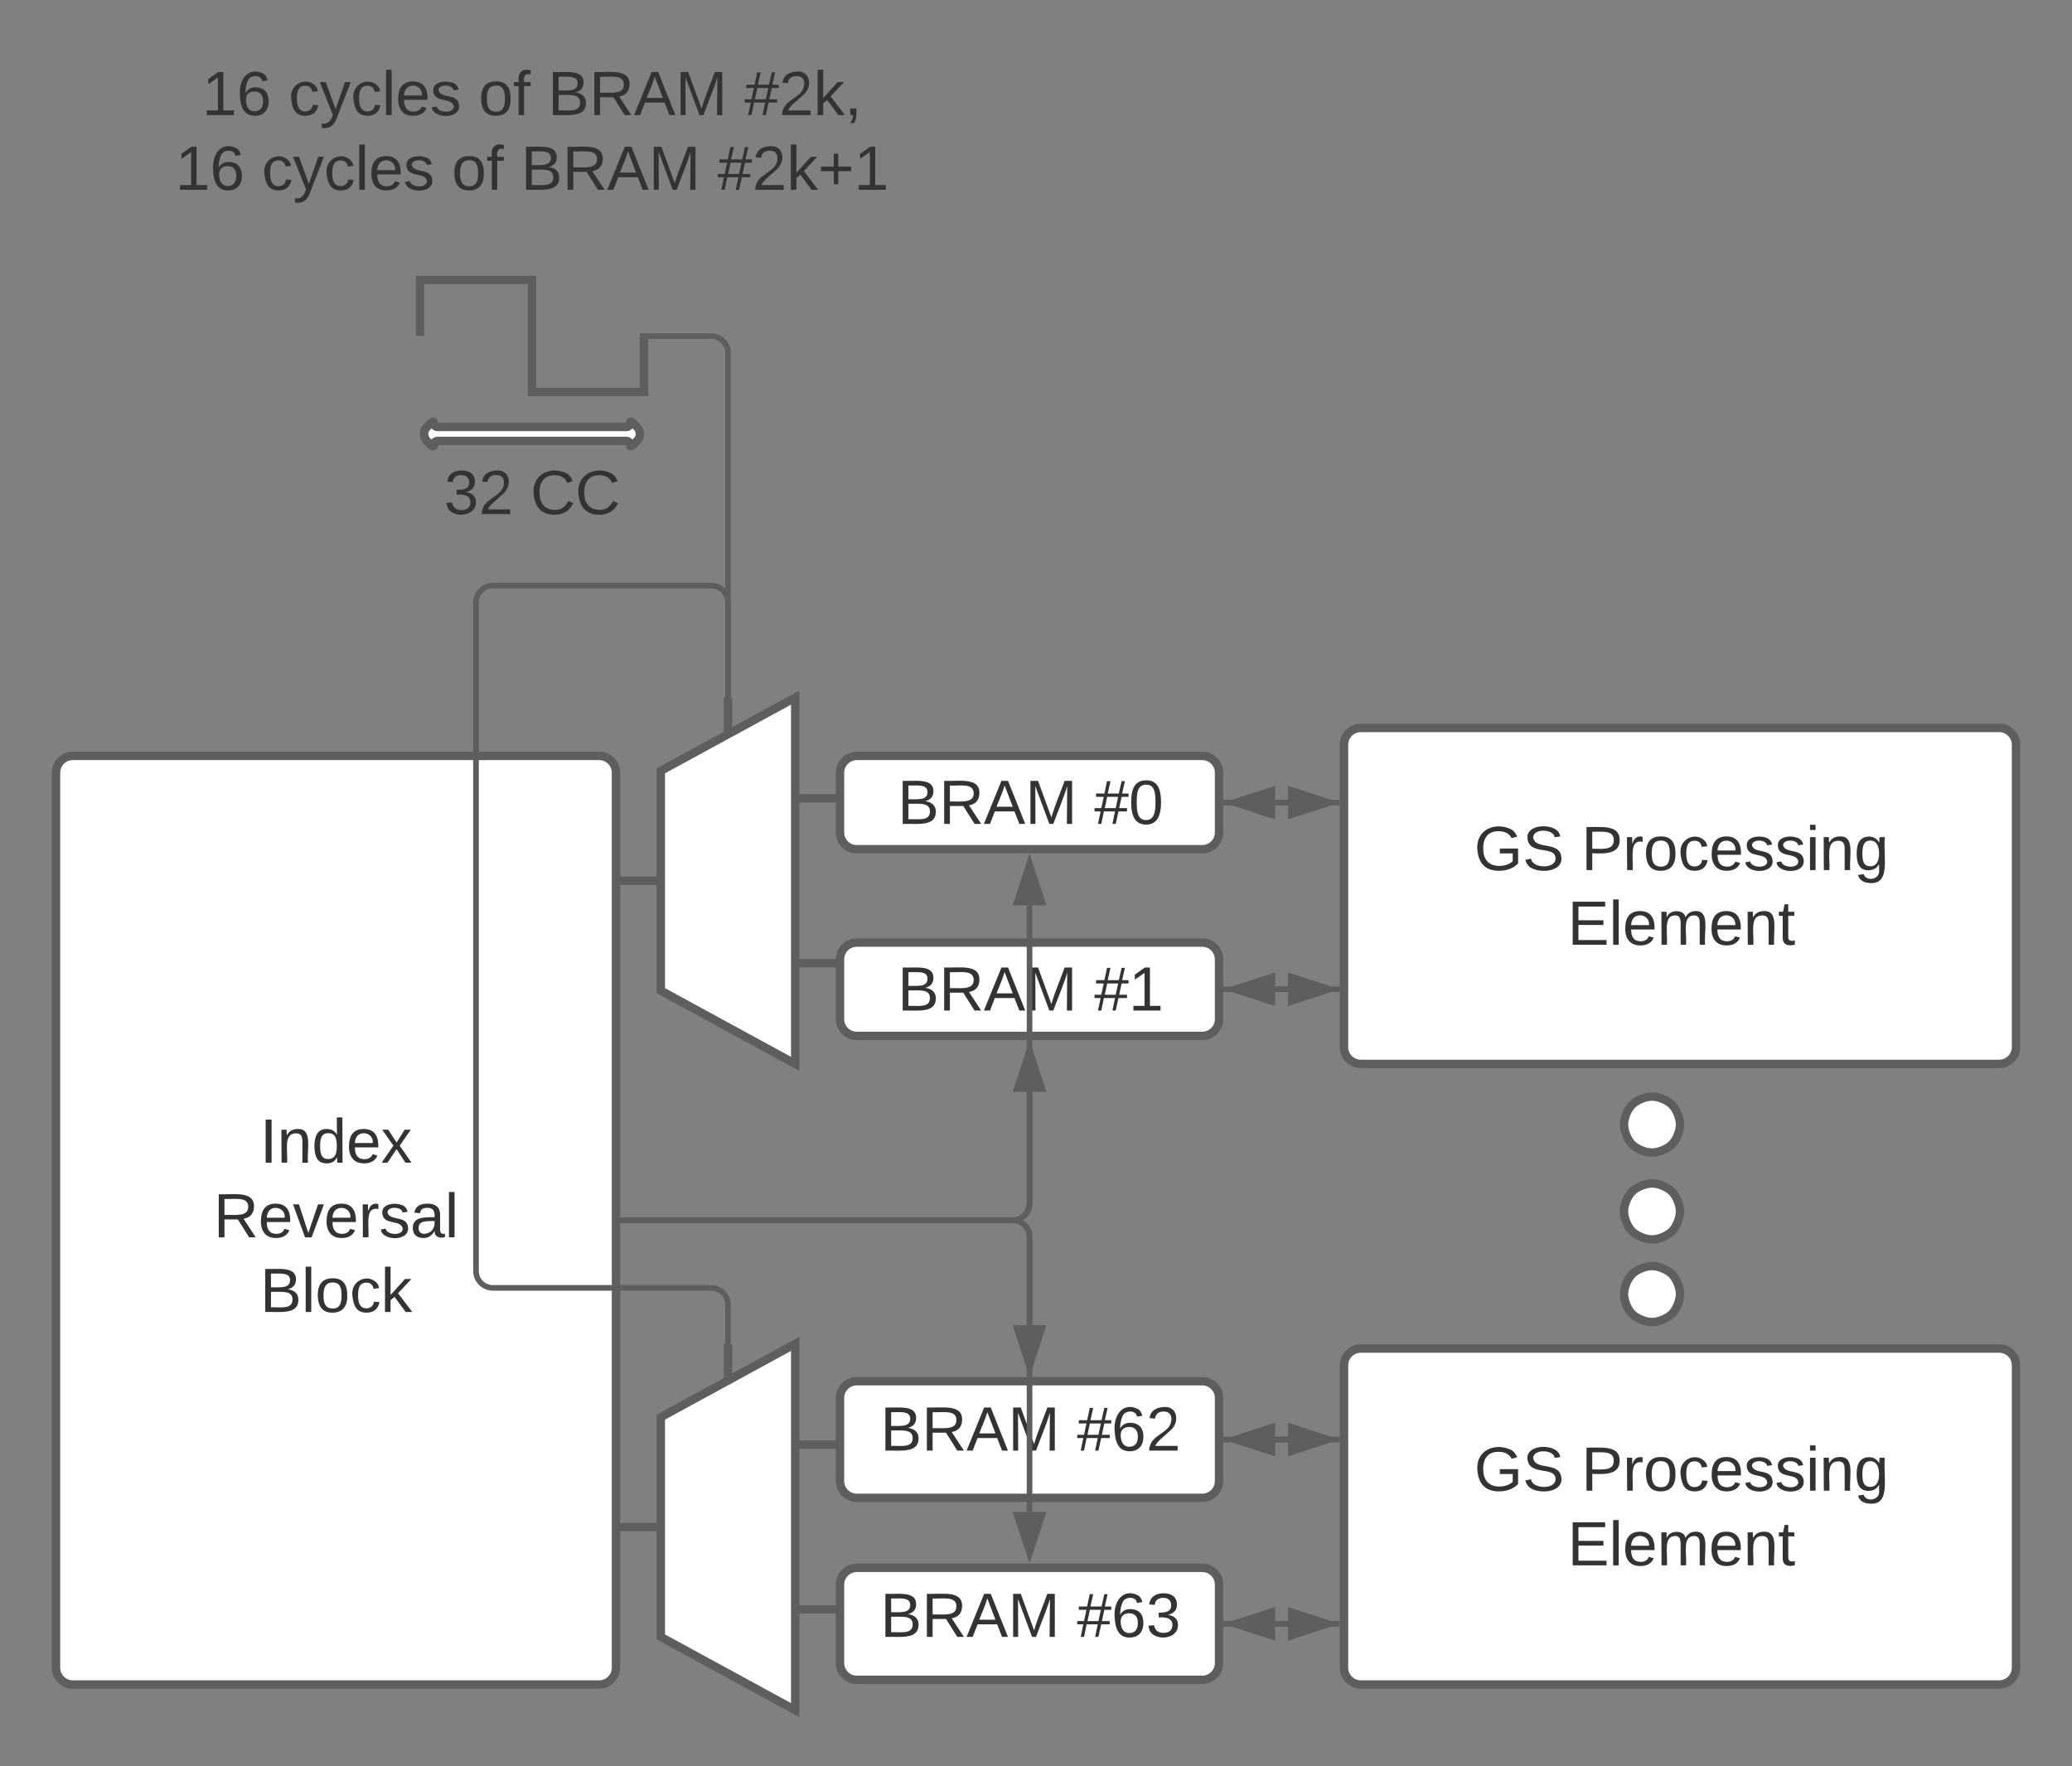 <svg xmlns="http://www.w3.org/2000/svg" xmlns:xlink="http://www.w3.org/1999/xlink" xmlns:lucid="lucid" width="740" height="630.83"><rect width="100%" height="100%" fill="#808080" stroke="none"/><g transform="translate(-420 -280)" lucid:page-tab-id="0_0"><path d="M490 429.17h240v60H490z" fill="none"/><use xlink:href="#a" transform="matrix(1,0,0,1,490,429.167) translate(88.58 34.444)"/><use xlink:href="#b" transform="matrix(1,0,0,1,490,429.167) translate(119.444 34.444)"/><path d="M480 300h260v60H480z" fill="none"/><use xlink:href="#c" transform="matrix(1,0,0,1,480,300) translate(12.191 21.111)"/><use xlink:href="#d" transform="matrix(1,0,0,1,480,300) translate(43.056 21.111)"/><use xlink:href="#e" transform="matrix(1,0,0,1,480,300) translate(110.895 21.111)"/><use xlink:href="#f" transform="matrix(1,0,0,1,480,300) translate(135.586 21.111)"/><use xlink:href="#g" transform="matrix(1,0,0,1,480,300) translate(205.833 21.111)"/><use xlink:href="#h" transform="matrix(1,0,0,1,480,300) translate(2.623 47.778)"/><use xlink:href="#d" transform="matrix(1,0,0,1,480,300) translate(33.488 47.778)"/><use xlink:href="#e" transform="matrix(1,0,0,1,480,300) translate(101.327 47.778)"/><use xlink:href="#f" transform="matrix(1,0,0,1,480,300) translate(126.019 47.778)"/><use xlink:href="#i" transform="matrix(1,0,0,1,480,300) translate(196.265 47.778)"/><path d="M720 556c0-3.3 2.7-6 6-6h123.38c3.32 0 6 2.7 6 6v21.33c0 3.32-2.68 6-6 6H726c-3.3 0-6-2.68-6-6z" stroke="#5e5e5e" stroke-width="3" fill="#fff"/><use xlink:href="#j" transform="matrix(1,0,0,1,725,555) translate(15.531 19.278)"/><use xlink:href="#k" transform="matrix(1,0,0,1,725,555) translate(85.778 19.278)"/><path d="M720 622.67c0-3.32 2.7-6 6-6h123.38c3.32 0 6 2.68 6 6V644c0 3.3-2.68 6-6 6H726c-3.3 0-6-2.7-6-6z" stroke="#5e5e5e" stroke-width="3" fill="#fff"/><use xlink:href="#j" transform="matrix(1,0,0,1,725,621.667) translate(15.531 19.278)"/><use xlink:href="#l" transform="matrix(1,0,0,1,725,621.667) translate(85.778 19.278)"/><path d="M720 779.33c0-3.3 2.7-6 6-6h123.38c3.32 0 6 2.7 6 6V809c0 3.3-2.68 6-6 6H726c-3.3 0-6-2.7-6-6z" stroke="#5e5e5e" stroke-width="3" fill="#fff"/><use xlink:href="#j" transform="matrix(1,0,0,1,725,778.333) translate(9.358 19.778)"/><use xlink:href="#m" transform="matrix(1,0,0,1,725,778.333) translate(79.605 19.778)"/><path d="M900 546c0-3.3 2.7-6 6-6h228c3.3 0 6 2.7 6 6v108c0 3.3-2.7 6-6 6H906c-3.3 0-6-2.7-6-6z" stroke="#5e5e5e" stroke-width="3" fill="#fff"/><use xlink:href="#n" transform="matrix(1,0,0,1,912,552) translate(34.488 38.778)"/><use xlink:href="#o" transform="matrix(1,0,0,1,912,552) translate(72.759 38.778)"/><use xlink:href="#p" transform="matrix(1,0,0,1,912,552) translate(67.821 65.444)"/><path d="M857.88 566.67H880" stroke="#5e5e5e" stroke-width="2" fill="none"/><path d="M857.9 567.67h-1.02v-2h1.03z" fill="#5e5e5e"/><path d="M895.26 566.67L881 571.3v-9.27z" stroke="#5e5e5e" stroke-width="2" fill="#5e5e5e"/><path d="M857.88 633.33H880" stroke="#5e5e5e" stroke-width="2" fill="none"/><path d="M857.9 634.33h-1.02v-2h1.03z" fill="#5e5e5e"/><path d="M895.26 633.33L881 637.97v-9.27z" stroke="#5e5e5e" stroke-width="2" fill="#5e5e5e"/><path d="M897.5 566.67h-22.1" stroke="#5e5e5e" stroke-width="2" fill="none"/><path d="M898.5 567.67h-1.03v-2h1.03z" fill="#5e5e5e"/><path d="M860.12 566.67l14.27-4.64v9.27z" stroke="#5e5e5e" stroke-width="2" fill="#5e5e5e"/><path d="M897.5 633.33h-22.1" stroke="#5e5e5e" stroke-width="2" fill="none"/><path d="M898.5 634.33h-1.03v-2h1.03z" fill="#5e5e5e"/><path d="M860.12 633.33l14.27-4.63v9.27z" stroke="#5e5e5e" stroke-width="2" fill="#5e5e5e"/><path d="M720 846c0-3.3 2.7-6 6-6h123.38c3.32 0 6 2.7 6 6v28c0 3.3-2.68 6-6 6H726c-3.3 0-6-2.7-6-6z" stroke="#5e5e5e" stroke-width="3" fill="#fff"/><use xlink:href="#j" transform="matrix(1,0,0,1,725,845) translate(9.358 19.653)"/><use xlink:href="#q" transform="matrix(1,0,0,1,725,845) translate(79.605 19.653)"/><path d="M900 767.67c0-3.32 2.7-6 6-6h228c3.3 0 6 2.68 6 6v108c0 3.3-2.7 6-6 6H906c-3.3 0-6-2.7-6-6z" stroke="#5e5e5e" stroke-width="3" fill="#fff"/><use xlink:href="#n" transform="matrix(1,0,0,1,912,773.667) translate(34.488 38.778)"/><use xlink:href="#o" transform="matrix(1,0,0,1,912,773.667) translate(72.759 38.778)"/><use xlink:href="#p" transform="matrix(1,0,0,1,912,773.667) translate(67.821 65.444)"/><path d="M857.88 794.17H880" stroke="#5e5e5e" stroke-width="2" fill="none"/><path d="M857.9 795.17h-1.02v-2h1.03z" fill="#5e5e5e"/><path d="M895.26 794.17L881 798.8v-9.27z" stroke="#5e5e5e" stroke-width="2" fill="#5e5e5e"/><path d="M897.5 794.17h-22.1" stroke="#5e5e5e" stroke-width="2" fill="none"/><path d="M898.5 795.17h-1.03v-2h1.03z" fill="#5e5e5e"/><path d="M860.12 794.17l14.27-4.64v9.27z" stroke="#5e5e5e" stroke-width="2" fill="#5e5e5e"/><path d="M857.88 860H880" stroke="#5e5e5e" stroke-width="2" fill="none"/><path d="M857.9 861h-1.02v-2h1.03z" fill="#5e5e5e"/><path d="M895.26 860L881 864.64v-9.28z" stroke="#5e5e5e" stroke-width="2" fill="#5e5e5e"/><path d="M897.5 860h-22.1" stroke="#5e5e5e" stroke-width="2" fill="none"/><path d="M898.5 861h-1.03v-2h1.03z" fill="#5e5e5e"/><path d="M860.12 860l14.27-4.64v9.28z" stroke="#5e5e5e" stroke-width="2" fill="#5e5e5e"/><path d="M440 556c0-3.3 2.7-6 6-6h188c3.3 0 6 2.7 6 6v319.67c0 3.3-2.7 6-6 6H446c-3.3 0-6-2.7-6-6z" stroke="#5e5e5e" stroke-width="3" fill="#fff"/><use xlink:href="#r" transform="matrix(1,0,0,1,452,562) translate(60.84 133.278)"/><use xlink:href="#s" transform="matrix(1,0,0,1,452,562) translate(44.265 159.944)"/><use xlink:href="#t" transform="matrix(1,0,0,1,452,562) translate(60.87 186.611)"/><path d="M704 890.83V760l-48 26.17v78.5z" stroke="#5e5e5e" stroke-width="3" fill="#fff"/><path d="M720 890.83h-80V760h80z" fill="none"/><path d="M656 825.42h-16M680 773.08V760M704 854.85h16zM704 795.98h16z" stroke="#5e5e5e" stroke-width="3" fill="#fff"/><path d="M680 760" stroke="#5e5e5e" stroke-width="2" fill="none"/><path fill="#5e5e5e"/><path fill="#5e5e5e"/><path d="M704 660V529.17l-48 26.16v78.5z" stroke="#5e5e5e" stroke-width="3" fill="#fff"/><path d="M720 660h-80V529.17h80z" fill="none"/><path d="M656 594.58h-16M680 542.25v-13.08M704 624.02h16zM704 565.15h16z" stroke="#5e5e5e" stroke-width="3" fill="#fff"/><path d="M570 380h80v40h-80z" fill="none"/><path d="M570 400v-20h40v40h40v-20" stroke="#5e5e5e" stroke-width="3" fill="none"/><path d="M652.5 400.02H674c3.3 0 6 2.7 6 6v122.15" stroke="#5e5e5e" stroke-width="2" fill="none"/><path d="M652.53 401.02h-1.03V400h-3v-.98h4.03zM681 529.17h-2v-1.03h2z" fill="#5e5e5e"/><path d="M680 528.17v-33c0-3.32-2.7-6-6-6h-78c-3.3 0-6 2.68-6 6V734c0 3.3 2.7 6 6 6h78c3.3 0 6 2.7 6 6v13" stroke="#5e5e5e" stroke-width="2" fill="none"/><path d="M681 529.17h-2v-1.03h2zM681 760h-2v-1.03h2z" fill="#5e5e5e"/><path d="M572.5 437.5c-1.38-1.38-1.38-3.62 0-5l1.62-1.62c.48-.48.88-.32.88.37 0 .7.56 1.25 1.25 1.25h67.5c.7 0 1.25-.56 1.25-1.25 0-.7.4-.85.88-.37l1.62 1.62c1.38 1.38 1.38 3.62 0 5l-1.62 1.62c-.48.48-.88.32-.88-.37 0-.7-.56-1.25-1.25-1.25h-67.5c-.7 0-1.25.56-1.25 1.25 0 .7-.4.85-.88.37z" stroke="#5e5e5e" stroke-width="3" fill="#fff"/><path d="M642.5 715.83h139.2c3.3 0 6-2.68 6-6V670" stroke="#5e5e5e" stroke-width="2" fill="none"/><path d="M642.53 716.83h-1.03v-2h1.03z" fill="#5e5e5e"/><path d="M787.7 654.74l4.63 14.26h-9.27z" stroke="#5e5e5e" stroke-width="2" fill="#5e5e5e"/><path d="M642.5 715.83h139.2c3.3 0 6-2.68 6-6v-106.5" stroke="#5e5e5e" stroke-width="2" fill="none"/><path d="M642.53 716.83h-1.03v-2h1.03z" fill="#5e5e5e"/><path d="M787.7 588.07l4.63 14.27h-9.27z" stroke="#5e5e5e" stroke-width="2" fill="#5e5e5e"/><path d="M642.5 715.83h139.2c3.3 0 6 2.7 6 6v31.5" stroke="#5e5e5e" stroke-width="2" fill="none"/><path d="M642.53 716.83h-1.03v-2h1.03z" fill="#5e5e5e"/><path d="M787.7 768.6l-4.64-14.27h9.27z" stroke="#5e5e5e" stroke-width="2" fill="#5e5e5e"/><path d="M642.5 715.83h139.2c3.3 0 6 2.7 6 6V820" stroke="#5e5e5e" stroke-width="2" fill="none"/><path d="M642.53 716.83h-1.03v-2h1.03z" fill="#5e5e5e"/><path d="M787.7 835.26L783.05 821h9.27z" stroke="#5e5e5e" stroke-width="2" fill="#5e5e5e"/><path d="M1000 742.1c0-2.28 1.3-5.4 2.9-7 1.6-1.6 4.74-2.9 7-2.9h.2c2.26 0 5.4 1.3 7 2.9 1.6 1.6 2.9 4.72 2.9 7v.2c0 2.25-1.3 5.4-2.9 7-1.6 1.6-4.74 2.9-7 2.9h-.2c-2.26 0-5.4-1.3-7-2.9-1.6-1.6-2.9-4.75-2.9-7zM1000 681.57c0-2.27 1.3-5.4 2.9-7 1.6-1.6 4.74-2.9 7-2.9h.2c2.26 0 5.4 1.3 7 2.9 1.6 1.6 2.9 4.73 2.9 7v.2c0 2.26-1.3 5.4-2.9 7-1.6 1.6-4.74 2.9-7 2.9h-.2c-2.26 0-5.4-1.3-7-2.9-1.6-1.6-2.9-4.74-2.9-7zM1000 712.6c0-2.26 1.3-5.4 2.9-7 1.6-1.6 4.74-2.9 7-2.9h.2c2.26 0 5.4 1.3 7 2.9 1.6 1.6 2.9 4.74 2.9 7v.2c0 2.27-1.3 5.4-2.9 7-1.6 1.6-4.74 2.9-7 2.9h-.2c-2.26 0-5.4-1.3-7-2.9-1.6-1.6-2.9-4.73-2.9-7z" stroke="#5e5e5e" stroke-width="3" fill="#fff"/><defs><path fill="#333" d="M126-127c33 6 58 20 58 59 0 88-139 92-164 29-3-8-5-16-6-25l32-3c6 27 21 44 54 44 32 0 52-15 52-46 0-38-36-46-79-43v-28c39 1 72-4 72-42 0-27-17-43-46-43-28 0-47 15-49 41l-32-3c6-42 35-63 81-64 48-1 79 21 79 65 0 36-21 52-52 59" id="u"/><path fill="#333" d="M101-251c82-7 93 87 43 132L82-64C71-53 59-42 53-27h129V0H18c2-99 128-94 128-182 0-28-16-43-45-43s-46 15-49 41l-32-3c6-41 34-60 81-64" id="v"/><g id="a"><use transform="matrix(0.062,0,0,0.062,0,0)" xlink:href="#u"/><use transform="matrix(0.062,0,0,0.062,12.346,0)" xlink:href="#v"/></g><path fill="#333" d="M212-179c-10-28-35-45-73-45-59 0-87 40-87 99 0 60 29 101 89 101 43 0 62-24 78-52l27 14C228-24 195 4 139 4 59 4 22-46 18-125c-6-104 99-153 187-111 19 9 31 26 39 46" id="w"/><g id="b"><use transform="matrix(0.062,0,0,0.062,0,0)" xlink:href="#w"/><use transform="matrix(0.062,0,0,0.062,15.988,0)" xlink:href="#w"/></g><path fill="#333" d="M27 0v-27h64v-190l-56 39v-29l58-41h29v221h61V0H27" id="x"/><path fill="#333" d="M110-160c48 1 74 30 74 79 0 53-28 85-80 85-65 0-83-55-86-122-5-90 50-162 133-122 14 7 22 21 27 39l-31 6c-5-40-67-38-82-6-9 19-15 44-15 74 11-20 30-34 60-33zm-7 138c34 0 49-23 49-58s-16-56-50-56c-29 0-50 16-49 49 1 36 15 65 50 65" id="y"/><g id="c"><use transform="matrix(0.062,0,0,0.062,0,0)" xlink:href="#x"/><use transform="matrix(0.062,0,0,0.062,12.346,0)" xlink:href="#y"/></g><path fill="#333" d="M96-169c-40 0-48 33-48 73s9 75 48 75c24 0 41-14 43-38l32 2c-6 37-31 61-74 61-59 0-76-41-82-99-10-93 101-131 147-64 4 7 5 14 7 22l-32 3c-4-21-16-35-41-35" id="z"/><path fill="#333" d="M179-190L93 31C79 59 56 82 12 73V49c39 6 53-20 64-50L1-190h34L92-34l54-156h33" id="A"/><path fill="#333" d="M24 0v-261h32V0H24" id="B"/><path fill="#333" d="M100-194c63 0 86 42 84 106H49c0 40 14 67 53 68 26 1 43-12 49-29l28 8c-11 28-37 45-77 45C44 4 14-33 15-96c1-61 26-98 85-98zm52 81c6-60-76-77-97-28-3 7-6 17-6 28h103" id="C"/><path fill="#333" d="M135-143c-3-34-86-38-87 0 15 53 115 12 119 90S17 21 10-45l28-5c4 36 97 45 98 0-10-56-113-15-118-90-4-57 82-63 122-42 12 7 21 19 24 35" id="D"/><g id="d"><use transform="matrix(0.062,0,0,0.062,0,0)" xlink:href="#z"/><use transform="matrix(0.062,0,0,0.062,11.111,0)" xlink:href="#A"/><use transform="matrix(0.062,0,0,0.062,22.222,0)" xlink:href="#z"/><use transform="matrix(0.062,0,0,0.062,33.333,0)" xlink:href="#B"/><use transform="matrix(0.062,0,0,0.062,38.21,0)" xlink:href="#C"/><use transform="matrix(0.062,0,0,0.062,50.556,0)" xlink:href="#D"/></g><path fill="#333" d="M100-194c62-1 85 37 85 99 1 63-27 99-86 99S16-35 15-95c0-66 28-99 85-99zM99-20c44 1 53-31 53-75 0-43-8-75-51-75s-53 32-53 75 10 74 51 75" id="E"/><path fill="#333" d="M101-234c-31-9-42 10-38 44h38v23H63V0H32v-167H5v-23h27c-7-52 17-82 69-68v24" id="F"/><g id="e"><use transform="matrix(0.062,0,0,0.062,0,0)" xlink:href="#E"/><use transform="matrix(0.062,0,0,0.062,12.346,0)" xlink:href="#F"/></g><path fill="#333" d="M160-131c35 5 61 23 61 61C221 17 115-2 30 0v-248c76 3 177-17 177 60 0 33-19 50-47 57zm-97-11c50-1 110 9 110-42 0-47-63-36-110-37v79zm0 115c55-2 124 14 124-45 0-56-70-42-124-44v89" id="G"/><path fill="#333" d="M233-177c-1 41-23 64-60 70L243 0h-38l-65-103H63V0H30v-248c88 3 205-21 203 71zM63-129c60-2 137 13 137-47 0-61-80-42-137-45v92" id="H"/><path fill="#333" d="M205 0l-28-72H64L36 0H1l101-248h38L239 0h-34zm-38-99l-47-123c-12 45-31 82-46 123h93" id="I"/><path fill="#333" d="M240 0l2-218c-23 76-54 145-80 218h-23L58-218 59 0H30v-248h44l77 211c21-75 51-140 76-211h43V0h-30" id="J"/><g id="f"><use transform="matrix(0.062,0,0,0.062,0,0)" xlink:href="#G"/><use transform="matrix(0.062,0,0,0.062,14.815,0)" xlink:href="#H"/><use transform="matrix(0.062,0,0,0.062,30.802,0)" xlink:href="#I"/><use transform="matrix(0.062,0,0,0.062,45.617,0)" xlink:href="#J"/></g><path fill="#333" d="M158-156l-14 65h45v19h-49L124 0h-19l15-72H56L41 0H22l15-72H2v-19h39l14-65H11v-19h48l15-71h20l-16 71h64l16-71h19l-16 71h37v19h-40zm-83 0L61-91h63l14-65H75" id="K"/><path fill="#333" d="M143 0L79-87 56-68V0H24v-261h32v163l83-92h37l-77 82L181 0h-38" id="L"/><path fill="#333" d="M68-38c1 34 0 65-14 84H32c9-13 17-26 17-46H33v-38h35" id="M"/><g id="g"><use transform="matrix(0.062,0,0,0.062,0,0)" xlink:href="#K"/><use transform="matrix(0.062,0,0,0.062,12.346,0)" xlink:href="#v"/><use transform="matrix(0.062,0,0,0.062,24.691,0)" xlink:href="#L"/><use transform="matrix(0.062,0,0,0.062,35.802,0)" xlink:href="#M"/></g><g id="h"><use transform="matrix(0.062,0,0,0.062,0,0)" xlink:href="#x"/><use transform="matrix(0.062,0,0,0.062,12.346,0)" xlink:href="#y"/></g><path fill="#333" d="M118-107v75H92v-75H18v-26h74v-75h26v75h74v26h-74" id="N"/><g id="i"><use transform="matrix(0.062,0,0,0.062,0,0)" xlink:href="#K"/><use transform="matrix(0.062,0,0,0.062,12.346,0)" xlink:href="#v"/><use transform="matrix(0.062,0,0,0.062,24.691,0)" xlink:href="#L"/><use transform="matrix(0.062,0,0,0.062,35.802,0)" xlink:href="#N"/><use transform="matrix(0.062,0,0,0.062,48.765,0)" xlink:href="#x"/></g><g id="j"><use transform="matrix(0.062,0,0,0.062,0,0)" xlink:href="#G"/><use transform="matrix(0.062,0,0,0.062,14.815,0)" xlink:href="#H"/><use transform="matrix(0.062,0,0,0.062,30.802,0)" xlink:href="#I"/><use transform="matrix(0.062,0,0,0.062,45.617,0)" xlink:href="#J"/></g><path fill="#333" d="M101-251c68 0 85 55 85 127S166 4 100 4C33 4 14-52 14-124c0-73 17-127 87-127zm-1 229c47 0 54-49 54-102s-4-102-53-102c-51 0-55 48-55 102 0 53 5 102 54 102" id="O"/><g id="k"><use transform="matrix(0.062,0,0,0.062,0,0)" xlink:href="#K"/><use transform="matrix(0.062,0,0,0.062,12.346,0)" xlink:href="#O"/></g><g id="l"><use transform="matrix(0.062,0,0,0.062,0,0)" xlink:href="#K"/><use transform="matrix(0.062,0,0,0.062,12.346,0)" xlink:href="#x"/></g><g id="m"><use transform="matrix(0.062,0,0,0.062,0,0)" xlink:href="#K"/><use transform="matrix(0.062,0,0,0.062,12.346,0)" xlink:href="#y"/><use transform="matrix(0.062,0,0,0.062,24.691,0)" xlink:href="#v"/></g><path fill="#333" d="M143 4C61 4 22-44 18-125c-5-107 100-154 193-111 17 8 29 25 37 43l-32 9c-13-25-37-40-76-40-61 0-88 39-88 99 0 61 29 100 91 101 35 0 62-11 79-27v-45h-74v-28h105v86C228-13 192 4 143 4" id="P"/><path fill="#333" d="M185-189c-5-48-123-54-124 2 14 75 158 14 163 119 3 78-121 87-175 55-17-10-28-26-33-46l33-7c5 56 141 63 141-1 0-78-155-14-162-118-5-82 145-84 179-34 5 7 8 16 11 25" id="Q"/><g id="n"><use transform="matrix(0.062,0,0,0.062,0,0)" xlink:href="#P"/><use transform="matrix(0.062,0,0,0.062,17.284,0)" xlink:href="#Q"/></g><path fill="#333" d="M30-248c87 1 191-15 191 75 0 78-77 80-158 76V0H30v-248zm33 125c57 0 124 11 124-50 0-59-68-47-124-48v98" id="R"/><path fill="#333" d="M114-163C36-179 61-72 57 0H25l-1-190h30c1 12-1 29 2 39 6-27 23-49 58-41v29" id="S"/><path fill="#333" d="M24-231v-30h32v30H24zM24 0v-190h32V0H24" id="T"/><path fill="#333" d="M117-194c89-4 53 116 60 194h-32v-121c0-31-8-49-39-48C34-167 62-67 57 0H25l-1-190h30c1 10-1 24 2 32 11-22 29-35 61-36" id="U"/><path fill="#333" d="M177-190C167-65 218 103 67 71c-23-6-38-20-44-43l32-5c15 47 100 32 89-28v-30C133-14 115 1 83 1 29 1 15-40 15-95c0-56 16-97 71-98 29-1 48 16 59 35 1-10 0-23 2-32h30zM94-22c36 0 50-32 50-73 0-42-14-75-50-75-39 0-46 34-46 75s6 73 46 73" id="V"/><g id="o"><use transform="matrix(0.062,0,0,0.062,0,0)" xlink:href="#R"/><use transform="matrix(0.062,0,0,0.062,14.815,0)" xlink:href="#S"/><use transform="matrix(0.062,0,0,0.062,22.16,0)" xlink:href="#E"/><use transform="matrix(0.062,0,0,0.062,34.506,0)" xlink:href="#z"/><use transform="matrix(0.062,0,0,0.062,45.617,0)" xlink:href="#C"/><use transform="matrix(0.062,0,0,0.062,57.963,0)" xlink:href="#D"/><use transform="matrix(0.062,0,0,0.062,69.074,0)" xlink:href="#D"/><use transform="matrix(0.062,0,0,0.062,80.185,0)" xlink:href="#T"/><use transform="matrix(0.062,0,0,0.062,85.062,0)" xlink:href="#U"/><use transform="matrix(0.062,0,0,0.062,97.407,0)" xlink:href="#V"/></g><path fill="#333" d="M30 0v-248h187v28H63v79h144v27H63v87h162V0H30" id="W"/><path fill="#333" d="M210-169c-67 3-38 105-44 169h-31v-121c0-29-5-50-35-48C34-165 62-65 56 0H25l-1-190h30c1 10-1 24 2 32 10-44 99-50 107 0 11-21 27-35 58-36 85-2 47 119 55 194h-31v-121c0-29-5-49-35-48" id="X"/><path fill="#333" d="M59-47c-2 24 18 29 38 22v24C64 9 27 4 27-40v-127H5v-23h24l9-43h21v43h35v23H59v120" id="Y"/><g id="p"><use transform="matrix(0.062,0,0,0.062,0,0)" xlink:href="#W"/><use transform="matrix(0.062,0,0,0.062,14.815,0)" xlink:href="#B"/><use transform="matrix(0.062,0,0,0.062,19.691,0)" xlink:href="#C"/><use transform="matrix(0.062,0,0,0.062,32.037,0)" xlink:href="#X"/><use transform="matrix(0.062,0,0,0.062,50.494,0)" xlink:href="#C"/><use transform="matrix(0.062,0,0,0.062,62.84,0)" xlink:href="#U"/><use transform="matrix(0.062,0,0,0.062,75.185,0)" xlink:href="#Y"/></g><g id="q"><use transform="matrix(0.062,0,0,0.062,0,0)" xlink:href="#K"/><use transform="matrix(0.062,0,0,0.062,12.346,0)" xlink:href="#y"/><use transform="matrix(0.062,0,0,0.062,24.691,0)" xlink:href="#u"/></g><path fill="#333" d="M33 0v-248h34V0H33" id="Z"/><path fill="#333" d="M85-194c31 0 48 13 60 33l-1-100h32l1 261h-30c-2-10 0-23-3-31C134-8 116 4 85 4 32 4 16-35 15-94c0-66 23-100 70-100zm9 24c-40 0-46 34-46 75 0 40 6 74 45 74 42 0 51-32 51-76 0-42-9-74-50-73" id="aa"/><path fill="#333" d="M141 0L90-78 38 0H4l68-98-65-92h35l48 74 47-74h35l-64 92 68 98h-35" id="ab"/><g id="r"><use transform="matrix(0.062,0,0,0.062,0,0)" xlink:href="#Z"/><use transform="matrix(0.062,0,0,0.062,6.173,0)" xlink:href="#U"/><use transform="matrix(0.062,0,0,0.062,18.519,0)" xlink:href="#aa"/><use transform="matrix(0.062,0,0,0.062,30.864,0)" xlink:href="#C"/><use transform="matrix(0.062,0,0,0.062,43.21,0)" xlink:href="#ab"/></g><path fill="#333" d="M108 0H70L1-190h34L89-25l56-165h34" id="ac"/><path fill="#333" d="M141-36C126-15 110 5 73 4 37 3 15-17 15-53c-1-64 63-63 125-63 3-35-9-54-41-54-24 1-41 7-42 31l-33-3c5-37 33-52 76-52 45 0 72 20 72 64v82c-1 20 7 32 28 27v20c-31 9-61-2-59-35zM48-53c0 20 12 33 32 33 41-3 63-29 60-74-43 2-92-5-92 41" id="ad"/><g id="s"><use transform="matrix(0.062,0,0,0.062,0,0)" xlink:href="#H"/><use transform="matrix(0.062,0,0,0.062,15.988,0)" xlink:href="#C"/><use transform="matrix(0.062,0,0,0.062,28.333,0)" xlink:href="#ac"/><use transform="matrix(0.062,0,0,0.062,39.444,0)" xlink:href="#C"/><use transform="matrix(0.062,0,0,0.062,51.79,0)" xlink:href="#S"/><use transform="matrix(0.062,0,0,0.062,59.136,0)" xlink:href="#D"/><use transform="matrix(0.062,0,0,0.062,70.247,0)" xlink:href="#ad"/><use transform="matrix(0.062,0,0,0.062,82.593,0)" xlink:href="#B"/></g><g id="t"><use transform="matrix(0.062,0,0,0.062,0,0)" xlink:href="#G"/><use transform="matrix(0.062,0,0,0.062,14.815,0)" xlink:href="#B"/><use transform="matrix(0.062,0,0,0.062,19.691,0)" xlink:href="#E"/><use transform="matrix(0.062,0,0,0.062,32.037,0)" xlink:href="#z"/><use transform="matrix(0.062,0,0,0.062,43.148,0)" xlink:href="#L"/></g></defs></g></svg>